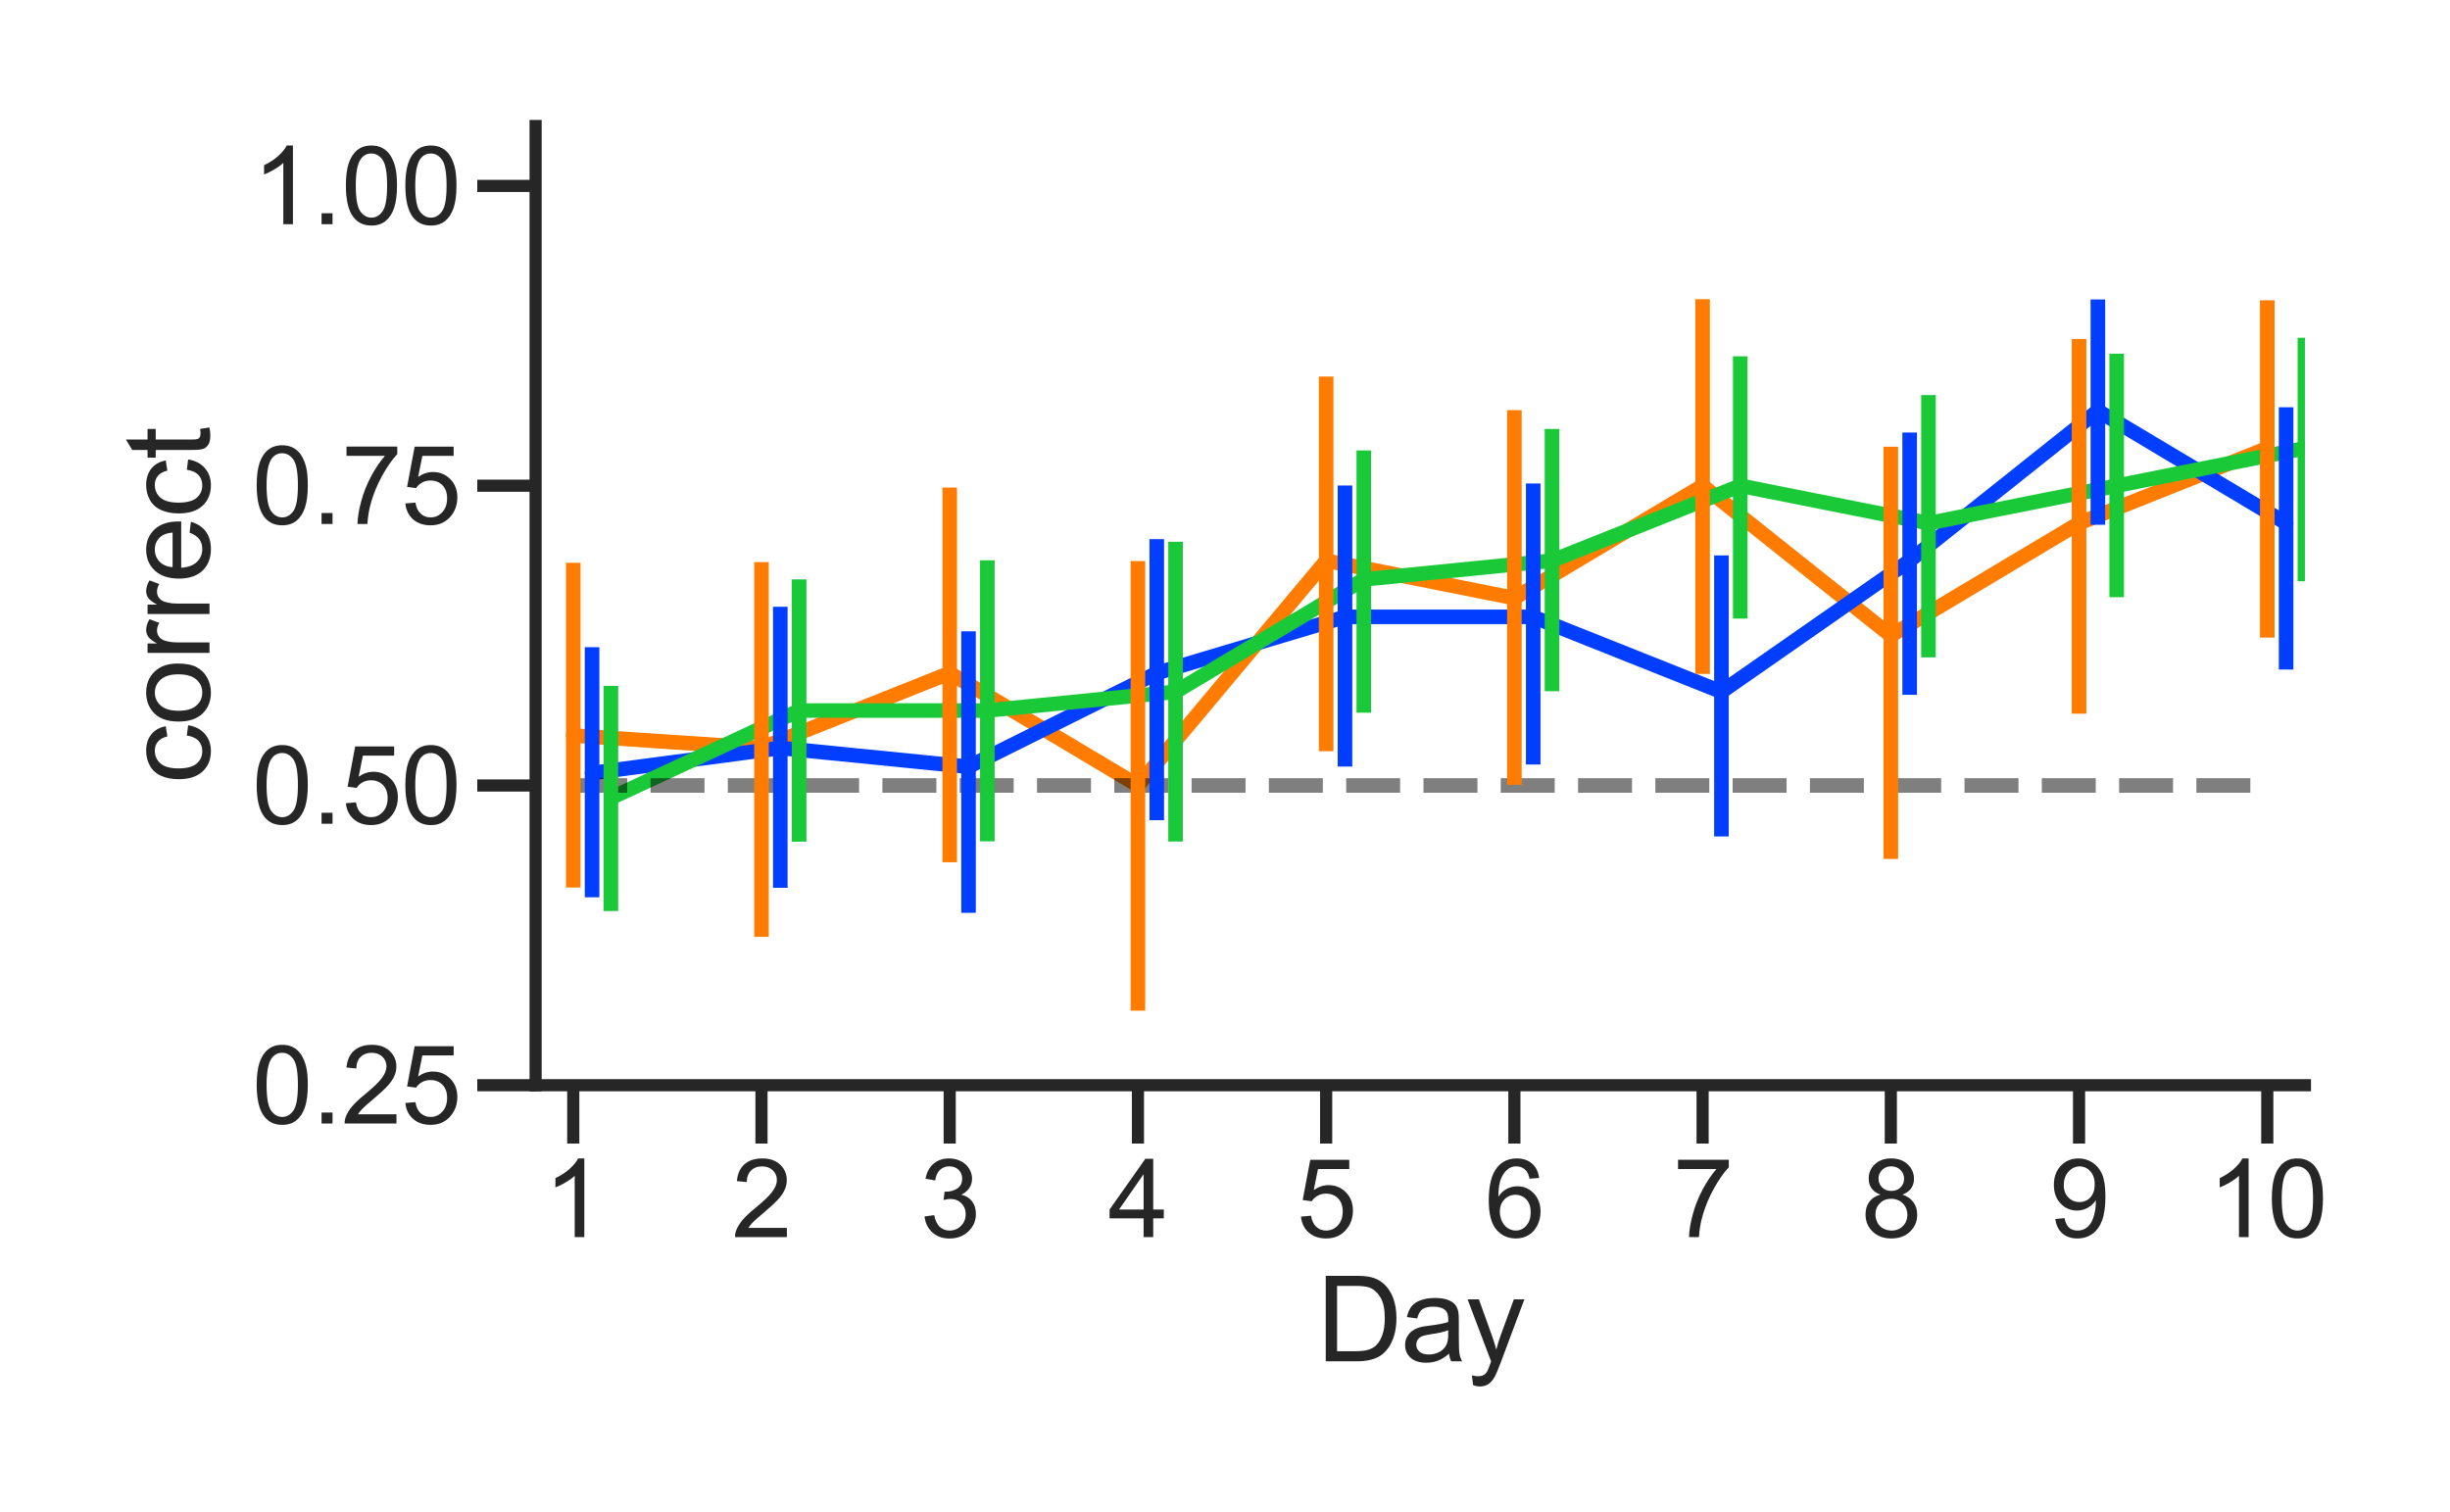 <?xml version="1.0" encoding="utf-8" standalone="no"?>
<!DOCTYPE svg PUBLIC "-//W3C//DTD SVG 1.1//EN"
  "http://www.w3.org/Graphics/SVG/1.1/DTD/svg11.dtd">
<svg xmlns:xlink="http://www.w3.org/1999/xlink" width="504pt" height="311.04pt" viewBox="0 0 504 311.04" xmlns="http://www.w3.org/2000/svg" version="1.1">
 <defs>
  <style type="text/css">*{stroke-linejoin: round; stroke-linecap: butt}</style>
 </defs>
 <g id="figure_1">
  <g id="patch_1">
   <path d="M 0 311.04 
L 504 311.04 
L 504 0 
L 0 0 
z
" style="fill: #ffffff"/>
  </g>
  <g id="axes_1">
   <g id="patch_2">
    <path d="M 110.183 223.27 
L 474.157 223.27 
L 474.157 25.92 
L 110.183 25.92 
z
" style="fill: #ffffff"/>
   </g>
   <g id="matplotlib.axis_1">
    <g id="xtick_1">
     <g id="line2d_1">
      <defs>
       <path id="md7ee5a79eb" d="M 0 0 
L 0 12 
" style="stroke: #262626; stroke-width: 2.5"/>
      </defs>
      <g>
       <use xlink:href="#md7ee5a79eb" x="117.927" y="223.27" style="fill: #262626; stroke: #262626; stroke-width: 2.5"/>
      </g>
     </g>
     <g id="text_1">
      <!-- 1 -->
      <g style="fill: #262626" transform="translate(111.81 254.518) scale(0.22 -0.22)">
       <defs>
        <path id="ArialMT-31" d="M 2384 0 
L 1822 0 
L 1822 3584 
Q 1619 3391 1289 3197 
Q 959 3003 697 2906 
L 697 3450 
Q 1169 3672 1522 3987 
Q 1875 4303 2022 4600 
L 2384 4600 
L 2384 0 
z
" transform="scale(0.016)"/>
       </defs>
       <use xlink:href="#ArialMT-31"/>
      </g>
     </g>
    </g>
    <g id="xtick_2">
     <g id="line2d_2">
      <g>
       <use xlink:href="#md7ee5a79eb" x="156.648" y="223.27" style="fill: #262626; stroke: #262626; stroke-width: 2.5"/>
      </g>
     </g>
     <g id="text_2">
      <!-- 2 -->
      <g style="fill: #262626" transform="translate(150.531 254.518) scale(0.22 -0.22)">
       <defs>
        <path id="ArialMT-32" d="M 3222 541 
L 3222 0 
L 194 0 
Q 188 203 259 391 
Q 375 700 629 1000 
Q 884 1300 1366 1694 
Q 2113 2306 2375 2664 
Q 2638 3022 2638 3341 
Q 2638 3675 2398 3904 
Q 2159 4134 1775 4134 
Q 1369 4134 1125 3890 
Q 881 3647 878 3216 
L 300 3275 
Q 359 3922 746 4261 
Q 1134 4600 1788 4600 
Q 2447 4600 2831 4234 
Q 3216 3869 3216 3328 
Q 3216 3053 3103 2787 
Q 2991 2522 2730 2228 
Q 2469 1934 1863 1422 
Q 1356 997 1212 845 
Q 1069 694 975 541 
L 3222 541 
z
" transform="scale(0.016)"/>
       </defs>
       <use xlink:href="#ArialMT-32"/>
      </g>
     </g>
    </g>
    <g id="xtick_3">
     <g id="line2d_3">
      <g>
       <use xlink:href="#md7ee5a79eb" x="195.368" y="223.27" style="fill: #262626; stroke: #262626; stroke-width: 2.5"/>
      </g>
     </g>
     <g id="text_3">
      <!-- 3 -->
      <g style="fill: #262626" transform="translate(189.251 254.518) scale(0.22 -0.22)">
       <defs>
        <path id="ArialMT-33" d="M 269 1209 
L 831 1284 
Q 928 806 1161 595 
Q 1394 384 1728 384 
Q 2125 384 2398 659 
Q 2672 934 2672 1341 
Q 2672 1728 2419 1979 
Q 2166 2231 1775 2231 
Q 1616 2231 1378 2169 
L 1441 2663 
Q 1497 2656 1531 2656 
Q 1891 2656 2178 2843 
Q 2466 3031 2466 3422 
Q 2466 3731 2256 3934 
Q 2047 4138 1716 4138 
Q 1388 4138 1169 3931 
Q 950 3725 888 3313 
L 325 3413 
Q 428 3978 793 4289 
Q 1159 4600 1703 4600 
Q 2078 4600 2393 4439 
Q 2709 4278 2876 4000 
Q 3044 3722 3044 3409 
Q 3044 3113 2884 2869 
Q 2725 2625 2413 2481 
Q 2819 2388 3044 2092 
Q 3269 1797 3269 1353 
Q 3269 753 2831 336 
Q 2394 -81 1725 -81 
Q 1122 -81 723 278 
Q 325 638 269 1209 
z
" transform="scale(0.016)"/>
       </defs>
       <use xlink:href="#ArialMT-33"/>
      </g>
     </g>
    </g>
    <g id="xtick_4">
     <g id="line2d_4">
      <g>
       <use xlink:href="#md7ee5a79eb" x="234.089" y="223.27" style="fill: #262626; stroke: #262626; stroke-width: 2.5"/>
      </g>
     </g>
     <g id="text_4">
      <!-- 4 -->
      <g style="fill: #262626" transform="translate(227.972 254.518) scale(0.22 -0.22)">
       <defs>
        <path id="ArialMT-34" d="M 2069 0 
L 2069 1097 
L 81 1097 
L 81 1613 
L 2172 4581 
L 2631 4581 
L 2631 1613 
L 3250 1613 
L 3250 1097 
L 2631 1097 
L 2631 0 
L 2069 0 
z
M 2069 1613 
L 2069 3678 
L 634 1613 
L 2069 1613 
z
" transform="scale(0.016)"/>
       </defs>
       <use xlink:href="#ArialMT-34"/>
      </g>
     </g>
    </g>
    <g id="xtick_5">
     <g id="line2d_5">
      <g>
       <use xlink:href="#md7ee5a79eb" x="272.809" y="223.27" style="fill: #262626; stroke: #262626; stroke-width: 2.5"/>
      </g>
     </g>
     <g id="text_5">
      <!-- 5 -->
      <g style="fill: #262626" transform="translate(266.692 254.518) scale(0.22 -0.22)">
       <defs>
        <path id="ArialMT-35" d="M 266 1200 
L 856 1250 
Q 922 819 1161 601 
Q 1400 384 1738 384 
Q 2144 384 2425 690 
Q 2706 997 2706 1503 
Q 2706 1984 2436 2262 
Q 2166 2541 1728 2541 
Q 1456 2541 1237 2417 
Q 1019 2294 894 2097 
L 366 2166 
L 809 4519 
L 3088 4519 
L 3088 3981 
L 1259 3981 
L 1013 2750 
Q 1425 3038 1878 3038 
Q 2478 3038 2890 2622 
Q 3303 2206 3303 1553 
Q 3303 931 2941 478 
Q 2500 -78 1738 -78 
Q 1113 -78 717 272 
Q 322 622 266 1200 
z
" transform="scale(0.016)"/>
       </defs>
       <use xlink:href="#ArialMT-35"/>
      </g>
     </g>
    </g>
    <g id="xtick_6">
     <g id="line2d_6">
      <g>
       <use xlink:href="#md7ee5a79eb" x="311.53" y="223.27" style="fill: #262626; stroke: #262626; stroke-width: 2.5"/>
      </g>
     </g>
     <g id="text_6">
      <!-- 6 -->
      <g style="fill: #262626" transform="translate(305.413 254.518) scale(0.22 -0.22)">
       <defs>
        <path id="ArialMT-36" d="M 3184 3459 
L 2625 3416 
Q 2550 3747 2413 3897 
Q 2184 4138 1850 4138 
Q 1581 4138 1378 3988 
Q 1113 3794 959 3422 
Q 806 3050 800 2363 
Q 1003 2672 1297 2822 
Q 1591 2972 1913 2972 
Q 2475 2972 2870 2558 
Q 3266 2144 3266 1488 
Q 3266 1056 3080 686 
Q 2894 316 2569 119 
Q 2244 -78 1831 -78 
Q 1128 -78 684 439 
Q 241 956 241 2144 
Q 241 3472 731 4075 
Q 1159 4600 1884 4600 
Q 2425 4600 2770 4297 
Q 3116 3994 3184 3459 
z
M 888 1484 
Q 888 1194 1011 928 
Q 1134 663 1356 523 
Q 1578 384 1822 384 
Q 2178 384 2434 671 
Q 2691 959 2691 1453 
Q 2691 1928 2437 2201 
Q 2184 2475 1800 2475 
Q 1419 2475 1153 2201 
Q 888 1928 888 1484 
z
" transform="scale(0.016)"/>
       </defs>
       <use xlink:href="#ArialMT-36"/>
      </g>
     </g>
    </g>
    <g id="xtick_7">
     <g id="line2d_7">
      <g>
       <use xlink:href="#md7ee5a79eb" x="350.251" y="223.27" style="fill: #262626; stroke: #262626; stroke-width: 2.5"/>
      </g>
     </g>
     <g id="text_7">
      <!-- 7 -->
      <g style="fill: #262626" transform="translate(344.134 254.518) scale(0.22 -0.22)">
       <defs>
        <path id="ArialMT-37" d="M 303 3981 
L 303 4522 
L 3269 4522 
L 3269 4084 
Q 2831 3619 2401 2847 
Q 1972 2075 1738 1259 
Q 1569 684 1522 0 
L 944 0 
Q 953 541 1156 1306 
Q 1359 2072 1739 2783 
Q 2119 3494 2547 3981 
L 303 3981 
z
" transform="scale(0.016)"/>
       </defs>
       <use xlink:href="#ArialMT-37"/>
      </g>
     </g>
    </g>
    <g id="xtick_8">
     <g id="line2d_8">
      <g>
       <use xlink:href="#md7ee5a79eb" x="388.971" y="223.27" style="fill: #262626; stroke: #262626; stroke-width: 2.5"/>
      </g>
     </g>
     <g id="text_8">
      <!-- 8 -->
      <g style="fill: #262626" transform="translate(382.854 254.518) scale(0.22 -0.22)">
       <defs>
        <path id="ArialMT-38" d="M 1131 2484 
Q 781 2613 612 2850 
Q 444 3088 444 3419 
Q 444 3919 803 4259 
Q 1163 4600 1759 4600 
Q 2359 4600 2725 4251 
Q 3091 3903 3091 3403 
Q 3091 3084 2923 2848 
Q 2756 2613 2416 2484 
Q 2838 2347 3058 2040 
Q 3278 1734 3278 1309 
Q 3278 722 2862 322 
Q 2447 -78 1769 -78 
Q 1091 -78 675 323 
Q 259 725 259 1325 
Q 259 1772 486 2073 
Q 713 2375 1131 2484 
z
M 1019 3438 
Q 1019 3113 1228 2906 
Q 1438 2700 1772 2700 
Q 2097 2700 2305 2904 
Q 2513 3109 2513 3406 
Q 2513 3716 2298 3927 
Q 2084 4138 1766 4138 
Q 1444 4138 1231 3931 
Q 1019 3725 1019 3438 
z
M 838 1322 
Q 838 1081 952 856 
Q 1066 631 1291 507 
Q 1516 384 1775 384 
Q 2178 384 2440 643 
Q 2703 903 2703 1303 
Q 2703 1709 2433 1975 
Q 2163 2241 1756 2241 
Q 1359 2241 1098 1978 
Q 838 1716 838 1322 
z
" transform="scale(0.016)"/>
       </defs>
       <use xlink:href="#ArialMT-38"/>
      </g>
     </g>
    </g>
    <g id="xtick_9">
     <g id="line2d_9">
      <g>
       <use xlink:href="#md7ee5a79eb" x="427.692" y="223.27" style="fill: #262626; stroke: #262626; stroke-width: 2.5"/>
      </g>
     </g>
     <g id="text_9">
      <!-- 9 -->
      <g style="fill: #262626" transform="translate(421.575 254.518) scale(0.22 -0.22)">
       <defs>
        <path id="ArialMT-39" d="M 350 1059 
L 891 1109 
Q 959 728 1153 556 
Q 1347 384 1650 384 
Q 1909 384 2104 503 
Q 2300 622 2425 820 
Q 2550 1019 2634 1356 
Q 2719 1694 2719 2044 
Q 2719 2081 2716 2156 
Q 2547 1888 2255 1720 
Q 1963 1553 1622 1553 
Q 1053 1553 659 1965 
Q 266 2378 266 3053 
Q 266 3750 677 4175 
Q 1088 4600 1706 4600 
Q 2153 4600 2523 4359 
Q 2894 4119 3086 3673 
Q 3278 3228 3278 2384 
Q 3278 1506 3087 986 
Q 2897 466 2520 194 
Q 2144 -78 1638 -78 
Q 1100 -78 759 220 
Q 419 519 350 1059 
z
M 2653 3081 
Q 2653 3566 2395 3850 
Q 2138 4134 1775 4134 
Q 1400 4134 1122 3828 
Q 844 3522 844 3034 
Q 844 2597 1108 2323 
Q 1372 2050 1759 2050 
Q 2150 2050 2401 2323 
Q 2653 2597 2653 3081 
z
" transform="scale(0.016)"/>
       </defs>
       <use xlink:href="#ArialMT-39"/>
      </g>
     </g>
    </g>
    <g id="xtick_10">
     <g id="line2d_10">
      <g>
       <use xlink:href="#md7ee5a79eb" x="466.412" y="223.27" style="fill: #262626; stroke: #262626; stroke-width: 2.5"/>
      </g>
     </g>
     <g id="text_10">
      <!-- 10 -->
      <g style="fill: #262626" transform="translate(454.178 254.518) scale(0.22 -0.22)">
       <defs>
        <path id="ArialMT-30" d="M 266 2259 
Q 266 3072 433 3567 
Q 600 4063 929 4331 
Q 1259 4600 1759 4600 
Q 2128 4600 2406 4451 
Q 2684 4303 2865 4023 
Q 3047 3744 3150 3342 
Q 3253 2941 3253 2259 
Q 3253 1453 3087 958 
Q 2922 463 2592 192 
Q 2263 -78 1759 -78 
Q 1097 -78 719 397 
Q 266 969 266 2259 
z
M 844 2259 
Q 844 1131 1108 757 
Q 1372 384 1759 384 
Q 2147 384 2411 759 
Q 2675 1134 2675 2259 
Q 2675 3391 2411 3762 
Q 2147 4134 1753 4134 
Q 1366 4134 1134 3806 
Q 844 3388 844 2259 
z
" transform="scale(0.016)"/>
       </defs>
       <use xlink:href="#ArialMT-31"/>
       <use xlink:href="#ArialMT-30" x="55.615"/>
      </g>
     </g>
    </g>
    <g id="text_11">
     <!-- Day -->
     <g style="fill: #262626" transform="translate(270.83 280.069) scale(0.24 -0.24)">
      <defs>
       <path id="ArialMT-44" d="M 494 0 
L 494 4581 
L 2072 4581 
Q 2606 4581 2888 4516 
Q 3281 4425 3559 4188 
Q 3922 3881 4101 3404 
Q 4281 2928 4281 2316 
Q 4281 1794 4159 1391 
Q 4038 988 3847 723 
Q 3656 459 3429 307 
Q 3203 156 2883 78 
Q 2563 0 2147 0 
L 494 0 
z
M 1100 541 
L 2078 541 
Q 2531 541 2789 625 
Q 3047 709 3200 863 
Q 3416 1078 3536 1442 
Q 3656 1806 3656 2325 
Q 3656 3044 3420 3430 
Q 3184 3816 2847 3947 
Q 2603 4041 2063 4041 
L 1100 4041 
L 1100 541 
z
" transform="scale(0.016)"/>
       <path id="ArialMT-61" d="M 2588 409 
Q 2275 144 1986 34 
Q 1697 -75 1366 -75 
Q 819 -75 525 192 
Q 231 459 231 875 
Q 231 1119 342 1320 
Q 453 1522 633 1644 
Q 813 1766 1038 1828 
Q 1203 1872 1538 1913 
Q 2219 1994 2541 2106 
Q 2544 2222 2544 2253 
Q 2544 2597 2384 2738 
Q 2169 2928 1744 2928 
Q 1347 2928 1158 2789 
Q 969 2650 878 2297 
L 328 2372 
Q 403 2725 575 2942 
Q 747 3159 1072 3276 
Q 1397 3394 1825 3394 
Q 2250 3394 2515 3294 
Q 2781 3194 2906 3042 
Q 3031 2891 3081 2659 
Q 3109 2516 3109 2141 
L 3109 1391 
Q 3109 606 3145 398 
Q 3181 191 3288 0 
L 2700 0 
Q 2613 175 2588 409 
z
M 2541 1666 
Q 2234 1541 1622 1453 
Q 1275 1403 1131 1340 
Q 988 1278 909 1158 
Q 831 1038 831 891 
Q 831 666 1001 516 
Q 1172 366 1500 366 
Q 1825 366 2078 508 
Q 2331 650 2450 897 
Q 2541 1088 2541 1459 
L 2541 1666 
z
" transform="scale(0.016)"/>
       <path id="ArialMT-79" d="M 397 -1278 
L 334 -750 
Q 519 -800 656 -800 
Q 844 -800 956 -737 
Q 1069 -675 1141 -563 
Q 1194 -478 1313 -144 
Q 1328 -97 1363 -6 
L 103 3319 
L 709 3319 
L 1400 1397 
Q 1534 1031 1641 628 
Q 1738 1016 1872 1384 
L 2581 3319 
L 3144 3319 
L 1881 -56 
Q 1678 -603 1566 -809 
Q 1416 -1088 1222 -1217 
Q 1028 -1347 759 -1347 
Q 597 -1347 397 -1278 
z
" transform="scale(0.016)"/>
      </defs>
      <use xlink:href="#ArialMT-44"/>
      <use xlink:href="#ArialMT-61" x="72.217"/>
      <use xlink:href="#ArialMT-79" x="127.832"/>
     </g>
    </g>
   </g>
   <g id="matplotlib.axis_2">
    <g id="ytick_1">
     <g id="line2d_11">
      <defs>
       <path id="me438282e84" d="M 0 0 
L -12 0 
" style="stroke: #262626; stroke-width: 2.5"/>
      </defs>
      <g>
       <use xlink:href="#me438282e84" x="110.183" y="223.27" style="fill: #262626; stroke: #262626; stroke-width: 2.5"/>
      </g>
     </g>
     <g id="text_12">
      <!-- 0.25 -->
      <g style="fill: #262626" transform="translate(51.869 231.144) scale(0.22 -0.22)">
       <defs>
        <path id="ArialMT-2e" d="M 581 0 
L 581 641 
L 1222 641 
L 1222 0 
L 581 0 
z
" transform="scale(0.016)"/>
       </defs>
       <use xlink:href="#ArialMT-30"/>
       <use xlink:href="#ArialMT-2e" x="55.615"/>
       <use xlink:href="#ArialMT-32" x="83.398"/>
       <use xlink:href="#ArialMT-35" x="139.014"/>
      </g>
     </g>
    </g>
    <g id="ytick_2">
     <g id="line2d_12">
      <g>
       <use xlink:href="#me438282e84" x="110.183" y="161.598" style="fill: #262626; stroke: #262626; stroke-width: 2.5"/>
      </g>
     </g>
     <g id="text_13">
      <!-- 0.50 -->
      <g style="fill: #262626" transform="translate(51.869 169.472) scale(0.22 -0.22)">
       <use xlink:href="#ArialMT-30"/>
       <use xlink:href="#ArialMT-2e" x="55.615"/>
       <use xlink:href="#ArialMT-35" x="83.398"/>
       <use xlink:href="#ArialMT-30" x="139.014"/>
      </g>
     </g>
    </g>
    <g id="ytick_3">
     <g id="line2d_13">
      <g>
       <use xlink:href="#me438282e84" x="110.183" y="99.926" style="fill: #262626; stroke: #262626; stroke-width: 2.5"/>
      </g>
     </g>
     <g id="text_14">
      <!-- 0.75 -->
      <g style="fill: #262626" transform="translate(51.869 107.8) scale(0.22 -0.22)">
       <use xlink:href="#ArialMT-30"/>
       <use xlink:href="#ArialMT-2e" x="55.615"/>
       <use xlink:href="#ArialMT-37" x="83.398"/>
       <use xlink:href="#ArialMT-35" x="139.014"/>
      </g>
     </g>
    </g>
    <g id="ytick_4">
     <g id="line2d_14">
      <g>
       <use xlink:href="#me438282e84" x="110.183" y="38.254" style="fill: #262626; stroke: #262626; stroke-width: 2.5"/>
      </g>
     </g>
     <g id="text_15">
      <!-- 1.00 -->
      <g style="fill: #262626" transform="translate(51.869 46.128) scale(0.22 -0.22)">
       <use xlink:href="#ArialMT-31"/>
       <use xlink:href="#ArialMT-2e" x="55.615"/>
       <use xlink:href="#ArialMT-30" x="83.398"/>
       <use xlink:href="#ArialMT-30" x="139.014"/>
      </g>
     </g>
    </g>
    <g id="text_16">
     <!-- correct -->
     <g style="fill: #262626" transform="translate(43.099 161.266) rotate(-90) scale(0.24 -0.24)">
      <defs>
       <path id="ArialMT-63" d="M 2588 1216 
L 3141 1144 
Q 3050 572 2676 248 
Q 2303 -75 1759 -75 
Q 1078 -75 664 370 
Q 250 816 250 1647 
Q 250 2184 428 2587 
Q 606 2991 970 3192 
Q 1334 3394 1763 3394 
Q 2303 3394 2647 3120 
Q 2991 2847 3088 2344 
L 2541 2259 
Q 2463 2594 2264 2762 
Q 2066 2931 1784 2931 
Q 1359 2931 1093 2626 
Q 828 2322 828 1663 
Q 828 994 1084 691 
Q 1341 388 1753 388 
Q 2084 388 2306 591 
Q 2528 794 2588 1216 
z
" transform="scale(0.016)"/>
       <path id="ArialMT-6f" d="M 213 1659 
Q 213 2581 725 3025 
Q 1153 3394 1769 3394 
Q 2453 3394 2887 2945 
Q 3322 2497 3322 1706 
Q 3322 1066 3130 698 
Q 2938 331 2570 128 
Q 2203 -75 1769 -75 
Q 1072 -75 642 372 
Q 213 819 213 1659 
z
M 791 1659 
Q 791 1022 1069 705 
Q 1347 388 1769 388 
Q 2188 388 2466 706 
Q 2744 1025 2744 1678 
Q 2744 2294 2464 2611 
Q 2184 2928 1769 2928 
Q 1347 2928 1069 2612 
Q 791 2297 791 1659 
z
" transform="scale(0.016)"/>
       <path id="ArialMT-72" d="M 416 0 
L 416 3319 
L 922 3319 
L 922 2816 
Q 1116 3169 1280 3281 
Q 1444 3394 1641 3394 
Q 1925 3394 2219 3213 
L 2025 2691 
Q 1819 2813 1613 2813 
Q 1428 2813 1281 2702 
Q 1134 2591 1072 2394 
Q 978 2094 978 1738 
L 978 0 
L 416 0 
z
" transform="scale(0.016)"/>
       <path id="ArialMT-65" d="M 2694 1069 
L 3275 997 
Q 3138 488 2766 206 
Q 2394 -75 1816 -75 
Q 1088 -75 661 373 
Q 234 822 234 1631 
Q 234 2469 665 2931 
Q 1097 3394 1784 3394 
Q 2450 3394 2872 2941 
Q 3294 2488 3294 1666 
Q 3294 1616 3291 1516 
L 816 1516 
Q 847 969 1125 678 
Q 1403 388 1819 388 
Q 2128 388 2347 550 
Q 2566 713 2694 1069 
z
M 847 1978 
L 2700 1978 
Q 2663 2397 2488 2606 
Q 2219 2931 1791 2931 
Q 1403 2931 1139 2672 
Q 875 2413 847 1978 
z
" transform="scale(0.016)"/>
       <path id="ArialMT-74" d="M 1650 503 
L 1731 6 
Q 1494 -44 1306 -44 
Q 1000 -44 831 53 
Q 663 150 594 308 
Q 525 466 525 972 
L 525 2881 
L 113 2881 
L 113 3319 
L 525 3319 
L 525 4141 
L 1084 4478 
L 1084 3319 
L 1650 3319 
L 1650 2881 
L 1084 2881 
L 1084 941 
Q 1084 700 1114 631 
Q 1144 563 1211 522 
Q 1278 481 1403 481 
Q 1497 481 1650 503 
z
" transform="scale(0.016)"/>
      </defs>
      <use xlink:href="#ArialMT-63"/>
      <use xlink:href="#ArialMT-6f" x="50"/>
      <use xlink:href="#ArialMT-72" x="105.615"/>
      <use xlink:href="#ArialMT-72" x="138.916"/>
      <use xlink:href="#ArialMT-65" x="172.217"/>
      <use xlink:href="#ArialMT-63" x="227.832"/>
      <use xlink:href="#ArialMT-74" x="277.832"/>
     </g>
    </g>
   </g>
   <g id="line2d_15">
    <path d="M 117.927 151.32 
L 156.648 153.889 
L 195.368 138.471 
L 234.089 161.598 
L 272.809 115.344 
L 311.53 123.053 
L 350.251 99.926 
L 388.971 130.762 
L 427.692 107.635 
L 466.412 92.217 
" clip-path="url(#p9188ccf329)" style="fill: none; stroke: #ff7c00; stroke-width: 3; stroke-linecap: round"/>
    <defs>
     <path id="m9d853f9ce8" d="M 0 0.75 
C 0.199 0.75 0.39 0.671 0.53 0.53 
C 0.671 0.39 0.75 0.199 0.75 0 
C 0.75 -0.199 0.671 -0.39 0.53 -0.53 
C 0.39 -0.671 0.199 -0.75 0 -0.75 
C -0.199 -0.75 -0.39 -0.671 -0.53 -0.53 
C -0.671 -0.39 -0.75 -0.199 -0.75 0 
C -0.75 0.199 -0.671 0.39 -0.53 0.53 
C -0.39 0.671 -0.199 0.75 0 0.75 
z
" style="stroke: #ff7c00"/>
    </defs>
    <g clip-path="url(#p9188ccf329)">
     <use xlink:href="#m9d853f9ce8" x="117.927" y="151.32" style="fill: #ff7c00; stroke: #ff7c00"/>
     <use xlink:href="#m9d853f9ce8" x="156.648" y="153.889" style="fill: #ff7c00; stroke: #ff7c00"/>
     <use xlink:href="#m9d853f9ce8" x="195.368" y="138.471" style="fill: #ff7c00; stroke: #ff7c00"/>
     <use xlink:href="#m9d853f9ce8" x="234.089" y="161.598" style="fill: #ff7c00; stroke: #ff7c00"/>
     <use xlink:href="#m9d853f9ce8" x="272.809" y="115.344" style="fill: #ff7c00; stroke: #ff7c00"/>
     <use xlink:href="#m9d853f9ce8" x="311.53" y="123.053" style="fill: #ff7c00; stroke: #ff7c00"/>
     <use xlink:href="#m9d853f9ce8" x="350.251" y="99.926" style="fill: #ff7c00; stroke: #ff7c00"/>
     <use xlink:href="#m9d853f9ce8" x="388.971" y="130.762" style="fill: #ff7c00; stroke: #ff7c00"/>
     <use xlink:href="#m9d853f9ce8" x="427.692" y="107.635" style="fill: #ff7c00; stroke: #ff7c00"/>
     <use xlink:href="#m9d853f9ce8" x="466.412" y="92.217" style="fill: #ff7c00; stroke: #ff7c00"/>
    </g>
   </g>
   <g id="line2d_16">
    <path d="M 121.799 159.029 
L 160.52 153.889 
L 199.24 157.744 
L 237.961 138.471 
L 276.681 126.908 
L 315.402 126.908 
L 354.123 142.326 
L 392.843 115.344 
L 431.564 84.508 
L 470.285 107.635 
" clip-path="url(#p9188ccf329)" style="fill: none; stroke: #023eff; stroke-width: 3; stroke-linecap: round"/>
    <defs>
     <path id="m29448dfbc5" d="M 0 0.75 
C 0.199 0.75 0.39 0.671 0.53 0.53 
C 0.671 0.39 0.75 0.199 0.75 0 
C 0.75 -0.199 0.671 -0.39 0.53 -0.53 
C 0.39 -0.671 0.199 -0.75 0 -0.75 
C -0.199 -0.75 -0.39 -0.671 -0.53 -0.53 
C -0.671 -0.39 -0.75 -0.199 -0.75 0 
C -0.75 0.199 -0.671 0.39 -0.53 0.53 
C -0.39 0.671 -0.199 0.75 0 0.75 
z
" style="stroke: #023eff"/>
    </defs>
    <g clip-path="url(#p9188ccf329)">
     <use xlink:href="#m29448dfbc5" x="121.799" y="159.029" style="fill: #023eff; stroke: #023eff"/>
     <use xlink:href="#m29448dfbc5" x="160.52" y="153.889" style="fill: #023eff; stroke: #023eff"/>
     <use xlink:href="#m29448dfbc5" x="199.24" y="157.744" style="fill: #023eff; stroke: #023eff"/>
     <use xlink:href="#m29448dfbc5" x="237.961" y="138.471" style="fill: #023eff; stroke: #023eff"/>
     <use xlink:href="#m29448dfbc5" x="276.681" y="126.908" style="fill: #023eff; stroke: #023eff"/>
     <use xlink:href="#m29448dfbc5" x="315.402" y="126.908" style="fill: #023eff; stroke: #023eff"/>
     <use xlink:href="#m29448dfbc5" x="354.123" y="142.326" style="fill: #023eff; stroke: #023eff"/>
     <use xlink:href="#m29448dfbc5" x="392.843" y="115.344" style="fill: #023eff; stroke: #023eff"/>
     <use xlink:href="#m29448dfbc5" x="431.564" y="84.508" style="fill: #023eff; stroke: #023eff"/>
     <use xlink:href="#m29448dfbc5" x="470.285" y="107.635" style="fill: #023eff; stroke: #023eff"/>
    </g>
   </g>
   <g id="line2d_17">
    <path d="M 125.671 164.168 
L 164.392 146.18 
L 203.112 146.18 
L 241.833 142.326 
L 280.554 119.199 
L 319.274 115.344 
L 357.995 99.926 
L 396.715 107.635 
L 435.436 99.926 
L 474.157 92.217 
" clip-path="url(#p9188ccf329)" style="fill: none; stroke: #1ac938; stroke-width: 3; stroke-linecap: round"/>
    <defs>
     <path id="m0008e7415a" d="M 0 0.75 
C 0.199 0.75 0.39 0.671 0.53 0.53 
C 0.671 0.39 0.75 0.199 0.75 0 
C 0.75 -0.199 0.671 -0.39 0.53 -0.53 
C 0.39 -0.671 0.199 -0.75 0 -0.75 
C -0.199 -0.75 -0.39 -0.671 -0.53 -0.53 
C -0.671 -0.39 -0.75 -0.199 -0.75 0 
C -0.75 0.199 -0.671 0.39 -0.53 0.53 
C -0.39 0.671 -0.199 0.75 0 0.75 
z
" style="stroke: #1ac938"/>
    </defs>
    <g clip-path="url(#p9188ccf329)">
     <use xlink:href="#m0008e7415a" x="125.671" y="164.168" style="fill: #1ac938; stroke: #1ac938"/>
     <use xlink:href="#m0008e7415a" x="164.392" y="146.18" style="fill: #1ac938; stroke: #1ac938"/>
     <use xlink:href="#m0008e7415a" x="203.112" y="146.18" style="fill: #1ac938; stroke: #1ac938"/>
     <use xlink:href="#m0008e7415a" x="241.833" y="142.326" style="fill: #1ac938; stroke: #1ac938"/>
     <use xlink:href="#m0008e7415a" x="280.554" y="119.199" style="fill: #1ac938; stroke: #1ac938"/>
     <use xlink:href="#m0008e7415a" x="319.274" y="115.344" style="fill: #1ac938; stroke: #1ac938"/>
     <use xlink:href="#m0008e7415a" x="357.995" y="99.926" style="fill: #1ac938; stroke: #1ac938"/>
     <use xlink:href="#m0008e7415a" x="396.715" y="107.635" style="fill: #1ac938; stroke: #1ac938"/>
     <use xlink:href="#m0008e7415a" x="435.436" y="99.926" style="fill: #1ac938; stroke: #1ac938"/>
     <use xlink:href="#m0008e7415a" x="474.157" y="92.217" style="fill: #1ac938; stroke: #1ac938"/>
    </g>
   </g>
   <g id="line2d_18">
    <path d="M 117.927 161.598 
L 466.412 161.598 
" clip-path="url(#p9188ccf329)" style="fill: none; stroke-dasharray: 11.1,4.8; stroke-dashoffset: 0; stroke: #000000; stroke-opacity: 0.5; stroke-width: 3"/>
   </g>
   <g id="LineCollection_1">
    <path d="M 117.927 182.598 
L 117.927 115.786 
" clip-path="url(#p9188ccf329)" style="fill: none; stroke: #ff7c00; stroke-width: 3"/>
    <path d="M 156.648 192.743 
L 156.648 115.653 
" clip-path="url(#p9188ccf329)" style="fill: none; stroke: #ff7c00; stroke-width: 3"/>
    <path d="M 195.368 177.394 
L 195.368 100.304 
" clip-path="url(#p9188ccf329)" style="fill: none; stroke: #ff7c00; stroke-width: 3"/>
    <path d="M 234.089 207.929 
L 234.089 115.421 
" clip-path="url(#p9188ccf329)" style="fill: none; stroke: #ff7c00; stroke-width: 3"/>
    <path d="M 272.809 154.552 
L 272.809 77.462 
" clip-path="url(#p9188ccf329)" style="fill: none; stroke: #ff7c00; stroke-width: 3"/>
    <path d="M 311.53 161.467 
L 311.53 84.377 
" clip-path="url(#p9188ccf329)" style="fill: none; stroke: #ff7c00; stroke-width: 3"/>
    <path d="M 350.251 138.641 
L 350.251 61.551 
" clip-path="url(#p9188ccf329)" style="fill: none; stroke: #ff7c00; stroke-width: 3"/>
    <path d="M 388.971 176.708 
L 388.971 91.909 
" clip-path="url(#p9188ccf329)" style="fill: none; stroke: #ff7c00; stroke-width: 3"/>
    <path d="M 427.692 146.828 
L 427.692 69.738 
" clip-path="url(#p9188ccf329)" style="fill: none; stroke: #ff7c00; stroke-width: 3"/>
    <path d="M 466.412 131.171 
L 466.412 61.79 
" clip-path="url(#p9188ccf329)" style="fill: none; stroke: #ff7c00; stroke-width: 3"/>
   </g>
   <g id="LineCollection_2">
    <path d="M 121.799 184.602 
L 121.799 133.144 
" clip-path="url(#p9188ccf329)" style="fill: none; stroke: #023eff; stroke-width: 3"/>
    <path d="M 160.52 182.652 
L 160.52 124.834 
" clip-path="url(#p9188ccf329)" style="fill: none; stroke: #023eff; stroke-width: 3"/>
    <path d="M 199.24 187.801 
L 199.24 129.887 
" clip-path="url(#p9188ccf329)" style="fill: none; stroke: #023eff; stroke-width: 3"/>
    <path d="M 237.961 168.737 
L 237.961 110.919 
" clip-path="url(#p9188ccf329)" style="fill: none; stroke: #023eff; stroke-width: 3"/>
    <path d="M 276.681 157.705 
L 276.681 99.888 
" clip-path="url(#p9188ccf329)" style="fill: none; stroke: #023eff; stroke-width: 3"/>
    <path d="M 315.402 157.285 
L 315.402 99.468 
" clip-path="url(#p9188ccf329)" style="fill: none; stroke: #023eff; stroke-width: 3"/>
    <path d="M 354.123 172.09 
L 354.123 114.273 
" clip-path="url(#p9188ccf329)" style="fill: none; stroke: #023eff; stroke-width: 3"/>
    <path d="M 392.843 142.95 
L 392.843 88.987 
" clip-path="url(#p9188ccf329)" style="fill: none; stroke: #023eff; stroke-width: 3"/>
    <path d="M 431.564 107.963 
L 431.564 61.613 
" clip-path="url(#p9188ccf329)" style="fill: none; stroke: #023eff; stroke-width: 3"/>
    <path d="M 470.285 137.747 
L 470.285 83.784 
" clip-path="url(#p9188ccf329)" style="fill: none; stroke: #023eff; stroke-width: 3"/>
   </g>
   <g id="LineCollection_3">
    <path d="M 125.671 187.429 
L 125.671 141.11 
" clip-path="url(#p9188ccf329)" style="fill: none; stroke: #1ac938; stroke-width: 3"/>
    <path d="M 164.392 173.166 
L 164.392 119.203 
" clip-path="url(#p9188ccf329)" style="fill: none; stroke: #1ac938; stroke-width: 3"/>
    <path d="M 203.112 173.096 
L 203.112 115.279 
" clip-path="url(#p9188ccf329)" style="fill: none; stroke: #1ac938; stroke-width: 3"/>
    <path d="M 241.833 173.131 
L 241.833 111.459 
" clip-path="url(#p9188ccf329)" style="fill: none; stroke: #1ac938; stroke-width: 3"/>
    <path d="M 280.554 146.635 
L 280.554 92.672 
" clip-path="url(#p9188ccf329)" style="fill: none; stroke: #1ac938; stroke-width: 3"/>
    <path d="M 319.274 142.206 
L 319.274 88.243 
" clip-path="url(#p9188ccf329)" style="fill: none; stroke: #1ac938; stroke-width: 3"/>
    <path d="M 357.995 127.259 
L 357.995 73.296 
" clip-path="url(#p9188ccf329)" style="fill: none; stroke: #1ac938; stroke-width: 3"/>
    <path d="M 396.715 135.241 
L 396.715 81.278 
" clip-path="url(#p9188ccf329)" style="fill: none; stroke: #1ac938; stroke-width: 3"/>
    <path d="M 435.436 122.872 
L 435.436 72.764 
" clip-path="url(#p9188ccf329)" style="fill: none; stroke: #1ac938; stroke-width: 3"/>
    <path d="M 474.157 119.588 
L 474.157 69.48 
" clip-path="url(#p9188ccf329)" style="fill: none; stroke: #1ac938; stroke-width: 3"/>
   </g>
   <g id="patch_3">
    <path d="M 110.183 223.27 
L 110.183 25.92 
" style="fill: none; stroke: #262626; stroke-width: 2.5; stroke-linejoin: miter; stroke-linecap: square"/>
   </g>
   <g id="patch_4">
    <path d="M 110.183 223.27 
L 474.157 223.27 
" style="fill: none; stroke: #262626; stroke-width: 2.5; stroke-linejoin: miter; stroke-linecap: square"/>
   </g>
  </g>
 </g>
 <defs>
  <clipPath id="p9188ccf329">
   <rect x="110.183" y="25.92" width="363.974" height="197.35"/>
  </clipPath>
 </defs>
</svg>
